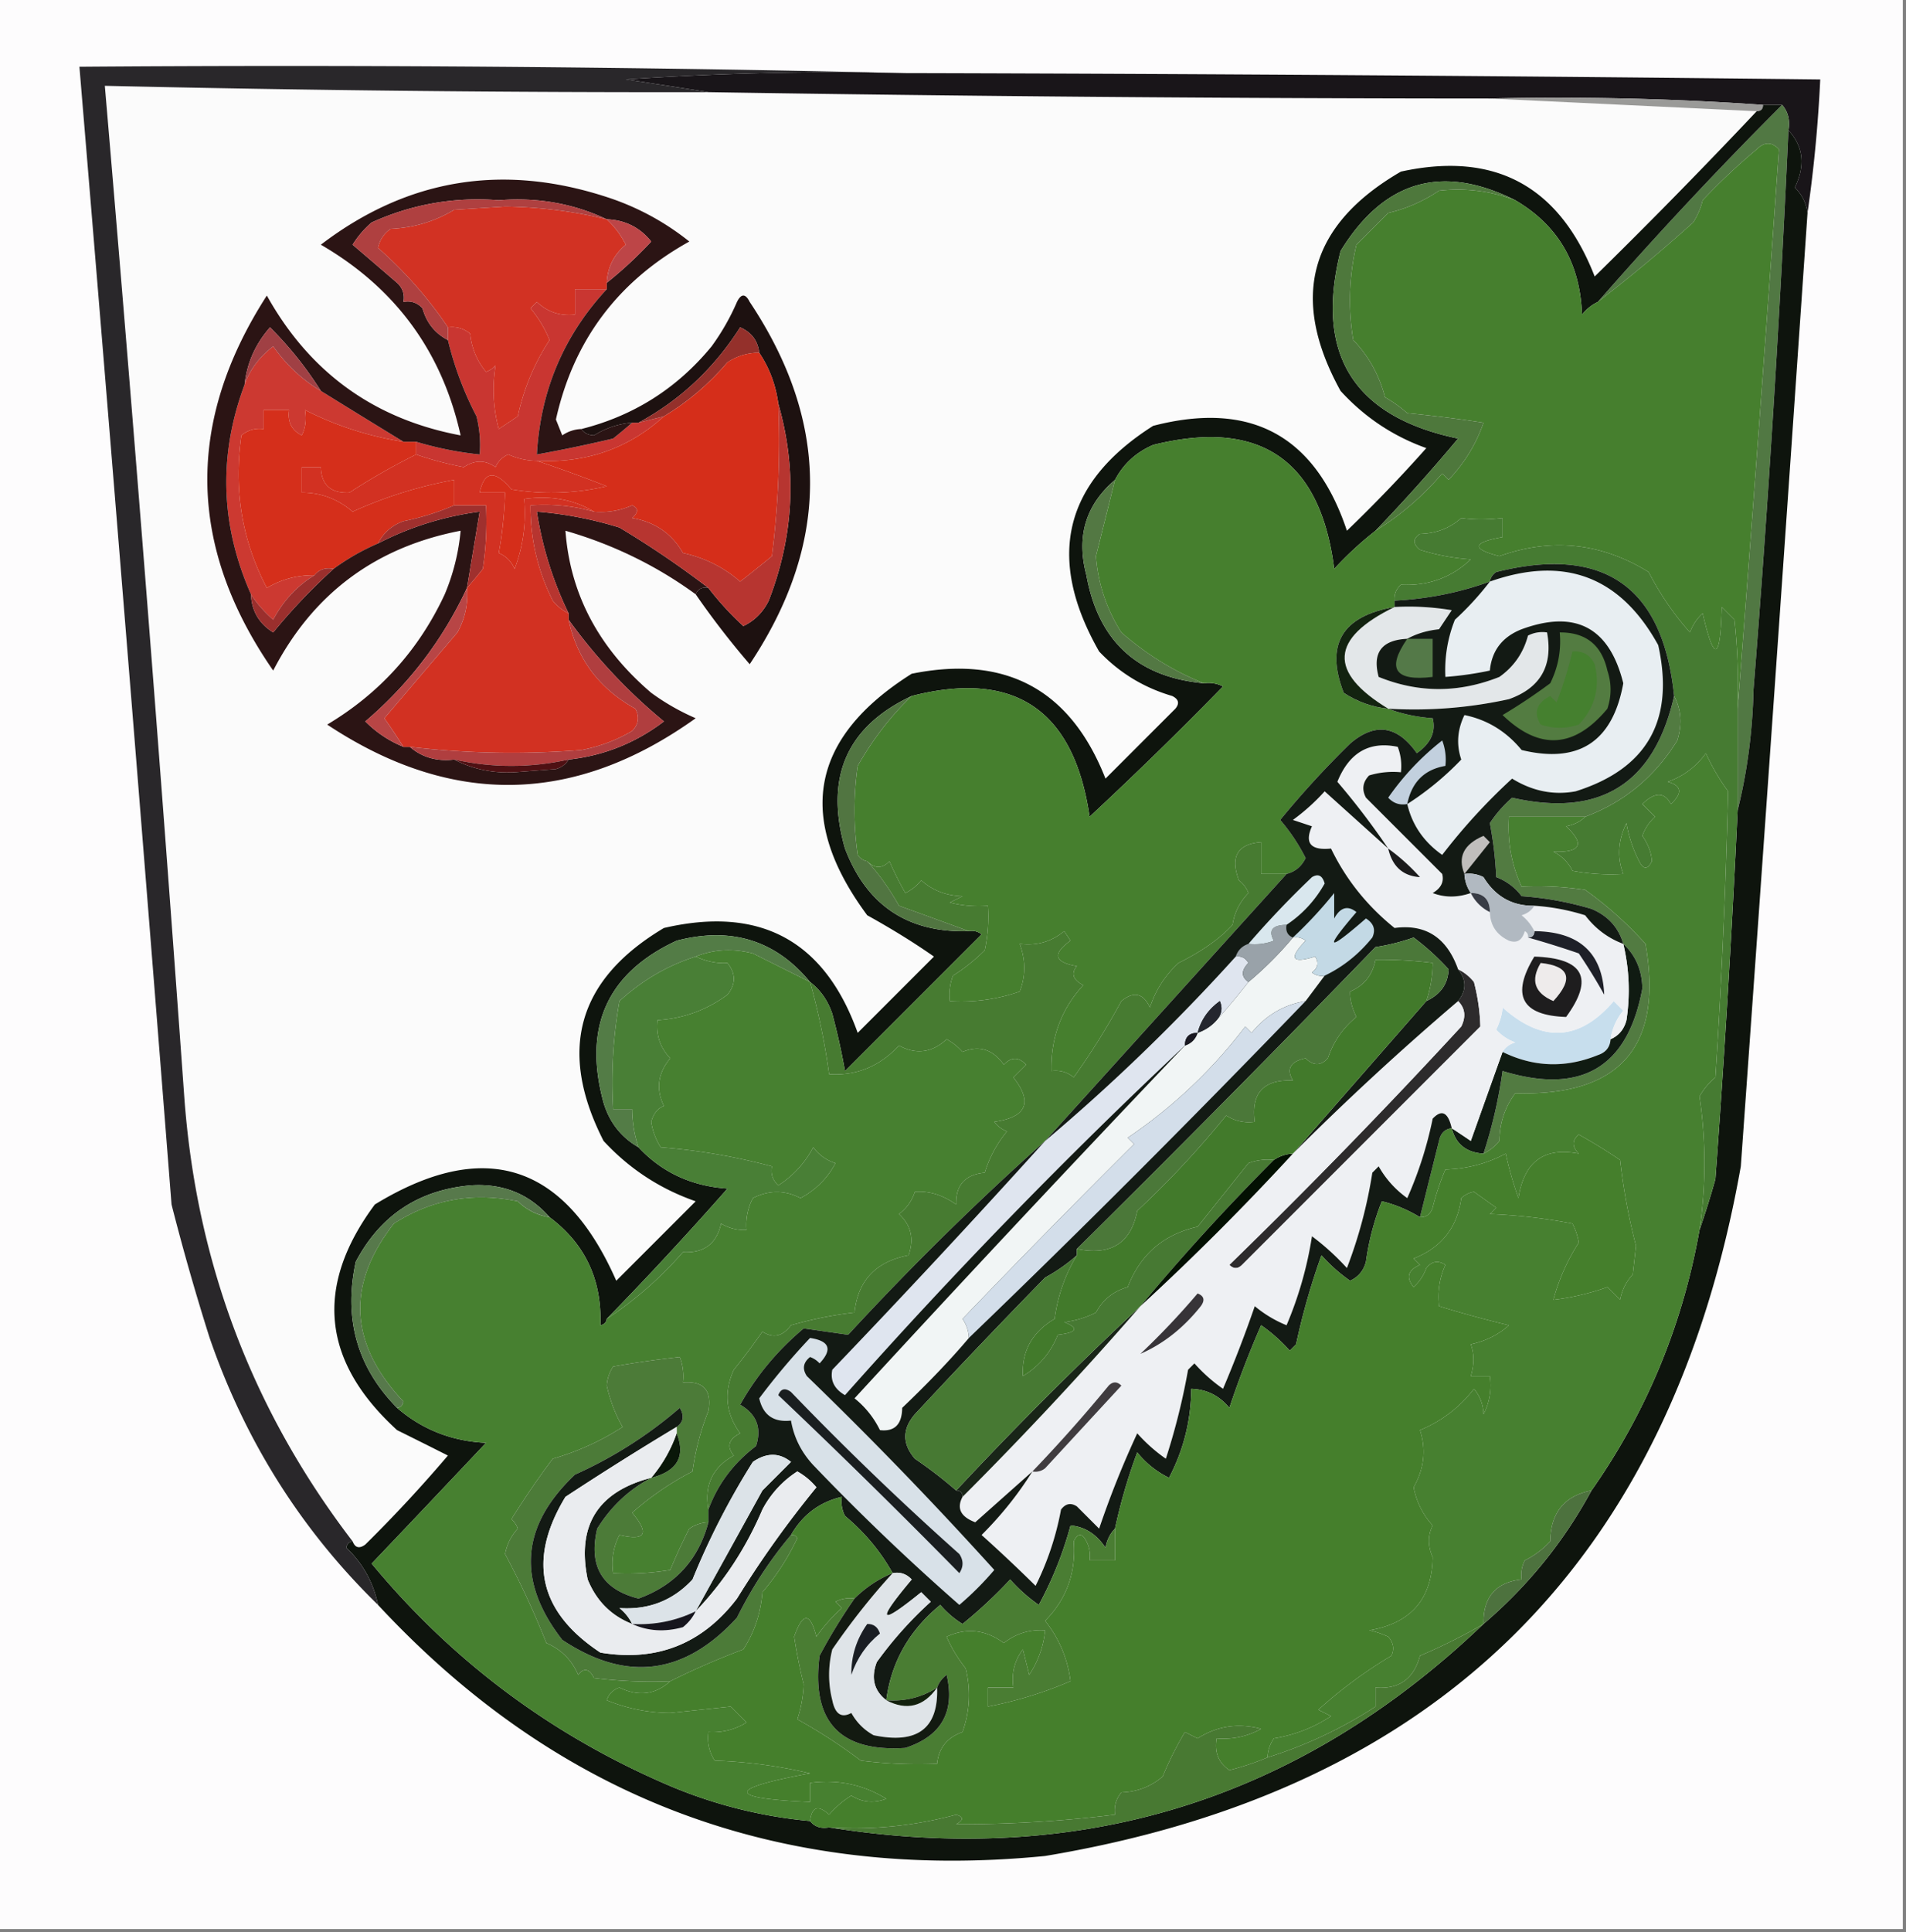 <svg xmlns="http://www.w3.org/2000/svg" width="300" height="304" style="shape-rendering:geometricPrecision;text-rendering:geometricPrecision;image-rendering:optimizeQuality;fill-rule:evenodd;clip-rule:evenodd"><rect width="100%" height="100%" fill="#808080" stroke="none"/><path style="opacity:1" fill="#fdfcfd" d="M-.5-.5h300v304H-.5V-.5z"/><path style="opacity:1" fill="#fbfbfb" d="M111.5 14.5c40.997.654 81.997.988 123 1l42 2a935.125 935.125 0 0 1-25.5 26c-5.546-14.241-15.713-19.741-30.5-16.5-14.42 8.354-17.587 19.854-9.5 34.5 3.769 4.132 8.269 7.132 13.5 9a229.424 229.424 0 0 1-12.5 13c-4.994-14.984-15.161-20.484-30.5-16.5-14.069 8.93-16.902 20.764-8.5 35.5 3.195 3.358 7.028 5.691 11.5 7 1.021.502 1.188 1.168.5 2l-11 11c-5.493-13.999-15.66-19.499-30.5-16.5-15.981 10.066-18.314 22.732-7 38 3.917 2.172 7.417 4.338 10.5 6.5l-12 12c-5.197-14.518-15.364-20.018-30.5-16.5-13.606 8.093-16.772 19.26-9.5 33.5 4.043 4.377 8.876 7.544 14.5 9.5L97 201.5c-8.141-18.492-20.808-22.492-38-12-9.536 12.842-8.37 24.676 3.5 35.5 2.702 1.34 5.368 2.673 8 4a218.854 218.854 0 0 1-13 14c-.937.692-1.603.525-2-.5-15.785-20.592-24.618-43.925-26.5-70a11389.611 11389.611 0 0 0-12.5-159c31.661.721 63.328 1.055 95 1z"/><path style="opacity:1" fill="#191519" d="M142.5 11.5c48.002.116 96.002.45 144 1a218.388 218.388 0 0 1-2 21c-.203-1.544-.87-2.878-2-4 1.688-3.46 1.354-6.46-1-9 .268-1.599-.066-2.932-1-4h-3a462.834 462.834 0 0 0-43-1 7856.666 7856.666 0 0 1-123-1c-4.184-.666-8.518-1.333-13-2 14.652-1 29.318-1.333 44-1z"/><path style="opacity:1" fill="#9a9a98" d="M234.5 15.5c14.51-.33 28.843.004 43 1 0 .667-.333 1-1 1l-42-2z"/><path style="opacity:1" fill="#517843" d="M280.5 16.5c.934 1.068 1.268 2.401 1 4a2646.591 2646.591 0 0 1-5.5 88c-.151 6.568-.985 12.901-2.5 19v-16a12152.52 12152.52 0 0 0 6.5-88c-1.113-1.211-2.28-1.211-3.5 0a96.87 96.87 0 0 0-8.5 8 11.339 11.339 0 0 1-1.5 3.5 255.635 255.635 0 0 1-15 12.5 634.35 634.35 0 0 1 29-31z"/><path style="opacity:1" fill="#cc3931" d="M50.5 61.5c4.356 2.701 8.69 5.368 13 8a51.482 51.482 0 0 1-15.5-5c.263 1.45.096 2.784-.5 4-1.611-.82-2.278-2.154-2-4h-4v3c-1.322-.17-2.489.163-3.5 1-1.242 8.546.09 16.546 4 24 2.301-1.367 4.801-2.034 7.5-2-2.752 1.692-4.92 4.025-6.5 7-1.405-1.23-2.571-2.564-3.5-4-4.816-10.89-5.15-21.89-1-33 .837-2.359 2.337-4.359 4.5-6 2.09 2.928 4.59 5.26 7.5 7z"/><path style="opacity:1" fill="#c93631" d="M95.5 45.5c-6.77 7.297-10.436 15.964-11 26a227.513 227.513 0 0 0 12-2.5 81.718 81.718 0 0 0 3-2.5h1l4-1c-5.565 5.06-12.232 7.394-20 7-1.56-.02-3.06-.352-4.5-1-.945.405-1.612 1.072-2 2-1.604-1.15-3.27-1.15-5 0-2.67-.516-5.17-1.183-7.5-2v-2a53.765 53.765 0 0 0 10 2 18.436 18.436 0 0 0-.5-6 52.31 52.31 0 0 1-4.5-12v-2c1.322-.17 2.489.163 3.5 1 .233 2.28 1.066 4.28 2.5 6a3.646 3.646 0 0 0 1.5-1c-.544 3.342-.377 6.675.5 10l3-2a35.254 35.254 0 0 1 5-12 18.941 18.941 0 0 0-3-5l1-1c1.673 1.586 3.673 2.253 6 2v-4h5z"/><path style="opacity:1" fill="#d52f1b" d="M63.5 69.5h2v2a104.324 104.324 0 0 0-10.5 6c-2.912.142-4.412-1.191-4.5-4h-3v4c3.018.007 5.684 1.007 8 3a68.284 68.284 0 0 1 16-5v4a39.999 39.999 0 0 1-8 2.5c-1.824.66-3.157 1.827-4 3.5a35.67 35.67 0 0 0-7 4c-1.291-.237-2.291.096-3 1-2.699-.034-5.199.633-7.5 2-3.91-7.454-5.242-15.454-4-24 1.011-.837 2.178-1.17 3.5-1v-3h4c-.278 1.846.389 3.18 2 4 .596-1.216.763-2.55.5-4a51.482 51.482 0 0 0 15.5 5z"/><path style="opacity:1" fill="#1d1110" d="M109.5 93.5c.342-.838 1.008-1.172 2-1a46.658 46.658 0 0 0 5.5 6c1.767-.84 3.101-2.173 4-4 3.98-10.289 4.48-20.622 1.5-31-.397-2.946-1.397-5.613-3-8-.212-1.884-1.212-3.217-3-4-4.113 6.451-9.446 11.451-16 15h-1a13.143 13.143 0 0 0-6 2c-.916-.043-1.583-.376-2-1 8.248-2.077 15.081-6.41 20.5-13a36.168 36.168 0 0 0 4-7c.667-1.333 1.333-1.333 2 0 12.667 19 12.667 38 0 57a130.886 130.886 0 0 1-8.5-11z"/><path style="opacity:1" fill="#94302b" d="M119.5 55.5c-1.808-.009-3.475.491-5 1.5-2.912 3.419-6.246 6.252-10 8.5l-4 1c6.554-3.549 11.887-8.549 16-15 1.788.783 2.788 2.116 3 4z"/><path style="opacity:1" fill="#d52e1a" d="M119.5 55.5c1.603 2.387 2.603 5.054 3 8a144.844 144.844 0 0 1-1 24 212.657 212.657 0 0 1-5 4c-2.55-2.237-5.55-3.737-9-4.5-1.76-3.055-4.427-4.888-8-5.5 1.006-.896 1.006-1.562 0-2a11.989 11.989 0 0 1-6 1c-3.184-1.914-6.851-2.58-11-2 .337 3.808-.163 7.474-1.5 11-.5-1.167-1.333-2-2.5-2.5.546-2.874.88-6.04 1-9.5h-4c.735-3.428 2.402-3.594 5-.5a38.06 38.06 0 0 0 15-.5 226.84 226.84 0 0 0-11-4c7.768.394 14.435-1.94 20-7 3.754-2.248 7.088-5.081 10-8.5 1.525-1.009 3.192-1.509 5-1.5z"/><path style="opacity:1" fill="#2b1414" d="M91.5 67.5c.417.624 1.084.957 2 1a13.143 13.143 0 0 1 6-2c-.93.815-1.93 1.648-3 2.5a227.513 227.513 0 0 1-12 2.5c.564-10.036 4.23-18.703 11-26v-1a64.283 64.283 0 0 0 7-6.5c-1.78-2.223-4.114-3.39-7-3.5-5.246-2.485-10.913-3.485-17-3-6.976-.548-13.643.619-20 3.5a14.974 14.974 0 0 0-3 3.5c2.368 2.018 4.702 4.018 7 6 .886.825 1.219 1.825 1 3 1.175-.219 2.175.114 3 1 .633 2.285 1.966 3.952 4 5a52.31 52.31 0 0 0 4.5 12c.496 1.973.662 3.973.5 6a53.765 53.765 0 0 1-10-2h-2c-4.31-2.632-8.644-5.299-13-8a56.707 56.707 0 0 0-8-10c-2.303 2.616-3.636 5.616-4 9-4.15 11.11-3.816 22.11 1 33 .099 2.604 1.265 4.604 3.5 6a92.483 92.483 0 0 1 9.5-10 35.67 35.67 0 0 1 7-4c5.012-2.588 10.345-4.255 16-5l-2 12c-3.777 8.12-9.11 15.12-16 21a17.9 17.9 0 0 0 6 4h1c1.939 1.663 4.272 2.329 7 2 2.856 1.506 6.023 2.172 9.5 2l6.5-.5c.916-.278 1.582-.778 2-1.5 5.56-.614 10.56-2.614 15-6a85.023 85.023 0 0 1-15-16v-1a55.945 55.945 0 0 1-5-16 60.14 60.14 0 0 1 13 2.5 149.237 149.237 0 0 1 14 9.5c-.992-.172-1.658.162-2 1-6.166-4.499-13-7.832-20.5-10 .735 9.952 5.235 18.452 13.5 25.5a36.16 36.16 0 0 0 7 4c-19.078 13.647-38.411 13.981-58 1 8.272-4.939 14.439-11.772 18.5-20.5a33.547 33.547 0 0 0 2.5-10c-13.41 2.58-23.243 9.914-29.5 22-13.481-19.442-13.814-39.109-1-59 6.758 12.123 16.924 19.456 30.5 22-2.934-13.193-10.268-23.193-22-30 13.574-10.358 28.574-12.858 45-7.5a40.871 40.871 0 0 1 13 7c-11.228 6.22-18.228 15.553-21 28l1 2.5a5.576 5.576 0 0 1 3-1z"/><path style="opacity:1" fill="#a04044" d="M50.5 61.5c-2.91-1.74-5.41-4.072-7.5-7-2.163 1.641-3.663 3.641-4.5 6 .364-3.384 1.697-6.384 4-9a56.707 56.707 0 0 1 8 10z"/><path style="opacity:1" fill="#d23223" d="M95.5 34.5a14.185 14.185 0 0 1 3 4c-1.876 1.548-2.876 3.548-3 6v1h-5v4c-2.327.253-4.327-.414-6-2l-1 1a18.941 18.941 0 0 1 3 5 35.254 35.254 0 0 0-5 12l-3 2c-.877-3.325-1.044-6.658-.5-10-.414.457-.914.79-1.5 1-1.434-1.72-2.267-3.72-2.5-6-1.011-.837-2.178-1.17-3.5-1-3.08-4.587-6.747-8.753-11-12.5.26-1.261.926-2.261 2-3 3.598-.154 6.931-1.154 10-3l8-.5a72.04 72.04 0 0 1 16 2z"/><path style="opacity:1" fill="#bd4547" d="M95.5 34.5c2.886.11 5.22 1.277 7 3.5a64.283 64.283 0 0 1-7 6.5c.124-2.452 1.124-4.452 3-6a14.185 14.185 0 0 0-3-4z"/><path style="opacity:1" fill="#af4040" d="M95.5 34.5a72.04 72.04 0 0 0-16-2l-8 .5c-3.069 1.846-6.402 2.846-10 3-1.074.739-1.74 1.739-2 3 4.253 3.747 7.92 7.913 11 12.5v2c-2.034-1.048-3.367-2.715-4-5-.825-.886-1.825-1.219-3-1 .219-1.175-.114-2.175-1-3a1532.929 1532.929 0 0 0-7-6 14.974 14.974 0 0 1 3-3.5c6.357-2.881 13.024-4.048 20-3.5 6.087-.485 11.754.515 17 3z"/><path style="opacity:1" fill="#9f302e" d="M71.5 79.5h5a50.441 50.441 0 0 1-.5 10 81.718 81.718 0 0 1-2.5 3l2-12c-5.655.745-10.988 2.412-16 5 .843-1.673 2.176-2.84 4-3.5a39.999 39.999 0 0 0 8-2.5z"/><path style="opacity:1" fill="#b73530" d="M122.5 63.5c2.98 10.378 2.48 20.711-1.5 31-.899 1.827-2.233 3.16-4 4a46.658 46.658 0 0 1-5.5-6 149.237 149.237 0 0 0-14-9.5 60.14 60.14 0 0 0-13-2.5 55.945 55.945 0 0 0 5 16c-.958-.453-1.792-1.12-2.5-2-2.374-4.739-3.54-9.739-3.5-15 3.439-.247 6.772.086 10 1a11.989 11.989 0 0 0 6-1c1.006.438 1.006 1.104 0 2 3.573.612 6.24 2.445 8 5.5 3.45.763 6.45 2.263 9 4.5 1.66-1.287 3.326-2.62 5-4a144.844 144.844 0 0 0 1-24z"/><path style="opacity:1" fill="#9b2f2d" d="M52.5 89.5a92.483 92.483 0 0 0-9.5 10c-2.235-1.396-3.401-3.396-3.5-6 .929 1.436 2.095 2.77 3.5 4 1.58-2.975 3.748-5.308 6.5-7 .709-.904 1.709-1.237 3-1z"/><path style="opacity:1" fill="#d23122" d="M65.5 71.5c2.33.817 4.83 1.484 7.5 2 1.73-1.15 3.396-1.15 5 0 .388-.928 1.055-1.595 2-2 1.44.648 2.94.98 4.5 1a226.84 226.84 0 0 1 11 4 38.06 38.06 0 0 1-15 .5c-2.598-3.094-4.265-2.928-5 .5h4c-.12 3.46-.454 6.626-1 9.5 1.167.5 2 1.333 2.5 2.5 1.337-3.526 1.837-7.192 1.5-11 4.149-.58 7.816.086 11 2-3.228-.914-6.561-1.247-10-1-.04 5.261 1.126 10.261 3.5 15 .708.88 1.542 1.547 2.5 2v1c1.313 6.167 4.813 10.833 10.5 14 .684 1.284.517 2.451-.5 3.5a24.566 24.566 0 0 1-8 3 138 138 0 0 1-27-.5h-1a116.64 116.64 0 0 0-3-4.5c3.81-4.48 7.643-8.98 11.5-13.5 1.202-2.177 1.702-4.51 1.5-7 .815-.93 1.648-1.93 2.5-3 .498-3.317.665-6.65.5-10h-5v-4a68.284 68.284 0 0 0-16 5c-2.316-1.993-4.982-2.993-8-3v-4h3c.088 2.809 1.588 4.142 4.5 4a104.324 104.324 0 0 1 10.5-6z"/><path style="opacity:1" fill="#b84545" d="M73.5 92.5c.202 2.49-.298 4.823-1.5 7-3.857 4.52-7.69 9.02-11.5 13.5a116.64 116.64 0 0 1 3 4.5 17.9 17.9 0 0 1-6-4c6.89-5.88 12.223-12.88 16-21z"/><path style="opacity:1" fill="#b03e3f" d="M89.5 97.5a85.023 85.023 0 0 0 15 16c-4.44 3.386-9.44 5.386-15 6-6 1.333-12 1.333-18 0-2.728.329-5.061-.337-7-2a138 138 0 0 0 27 .5 24.566 24.566 0 0 0 8-3c1.017-1.049 1.184-2.216.5-3.5-5.687-3.167-9.187-7.833-10.5-14z"/><path style="opacity:1" fill="#0e140d" d="M277.5 16.5h3a634.35 634.35 0 0 0-29 31c-.958.453-1.792 1.12-2.5 2-.268-8.055-3.768-14.055-10.5-18-11.525-5.772-20.691-3.106-27.5 8-4.097 16.241 2.069 26.074 18.5 29.5a278.541 278.541 0 0 1-13 14.5 54.547 54.547 0 0 0-6.5 6c-2.175-17.172-11.675-23.672-28.5-19.5-2.685 1.161-4.685 2.994-6 5.5-4.623 3.932-6.123 8.932-4.5 15 1.874 10.375 8.04 16.041 18.5 17a4.934 4.934 0 0 1 3 .5 608.175 608.175 0 0 1-21 20.5c-2.445-16.809-11.779-23.142-28-19-10.225 4.802-13.725 12.802-10.5 24 3.413 8.957 9.913 13.29 19.5 13a2.428 2.428 0 0 1 2 .5L133 168.5a108.394 108.394 0 0 0-2-9c-.697-2.084-1.864-3.751-3.5-5-5.42-6.573-12.42-8.739-21-6.5-10.928 5.066-14.762 13.566-11.5 25.5.935 3.095 2.769 5.429 5.5 7 3.678 3.946 8.345 6.113 14 6.5a554.837 554.837 0 0 1-19 20.5c-.06.543-.393.876-1 1 .258-7.147-2.41-12.814-8-17-3.234-3.695-7.4-5.362-12.5-5-8.156.746-14.156 4.746-18 12-1.953 8.961.214 16.627 6.5 23 3.958 3.414 8.624 5.248 14 5.5a5107.725 5107.725 0 0 1-18 19c12.772 15.424 28.439 27.09 47 35a74.043 74.043 0 0 0 22 5.5c.709.904 1.709 1.237 3 1 39.678 6.339 74.011-4.328 103-32 6.99-5.978 12.657-12.978 17-21 8.658-12.33 14.325-25.996 17-41a127.96 127.96 0 0 0 2.5-8 2211.743 2211.743 0 0 0 3.5-58c1.515-6.099 2.349-12.432 2.5-19 2.322-29.3 4.155-58.634 5.5-88 2.354 2.54 2.688 5.54 1 9 1.13 1.122 1.797 2.456 2 4a49250.004 49250.004 0 0 1-10.5 150c-10.99 61.991-47.49 98.157-109.5 108.5-41.701 4.131-76.701-9.036-105-39.5-.734-3.555-2.401-6.555-5-9 .124-.607.457-.94 1-1 .397 1.025 1.063 1.192 2 .5a218.854 218.854 0 0 0 13-14c-2.632-1.327-5.298-2.66-8-4-11.87-10.824-13.036-22.658-3.5-35.5 17.192-10.492 29.859-6.492 38 12l12.5-12.5c-5.624-1.956-10.457-5.123-14.5-9.5-7.272-14.24-4.106-25.407 9.5-33.5 15.136-3.518 25.303 1.982 30.5 16.5l12-12c-3.083-2.162-6.583-4.328-10.5-6.5-11.314-15.268-8.981-27.934 7-38 14.84-2.999 25.007 2.501 30.5 16.5l11-11c.688-.832.521-1.498-.5-2-4.472-1.309-8.305-3.642-11.5-7-8.402-14.736-5.569-26.57 8.5-35.5 15.339-3.984 25.506 1.516 30.5 16.5a229.424 229.424 0 0 0 12.5-13c-5.231-1.868-9.731-4.868-13.5-9-8.087-14.646-4.92-26.146 9.5-34.5 14.787-3.241 24.954 2.259 30.5 16.5a935.125 935.125 0 0 0 25.5-26c.667 0 1-.333 1-1z"/><path style="opacity:1" fill="#467b32" d="M273.5 111.5v16a2211.743 2211.743 0 0 1-3.5 58 127.96 127.96 0 0 1-2.5 8 71.676 71.676 0 0 0 0-21 10.756 10.756 0 0 1 2.5-3 1098.31 1098.31 0 0 0 2-45 33.242 33.242 0 0 1-3.5-6c-1.521 2.121-3.521 3.621-6 4.5 2.186.604 2.352 1.77.5 3.5-1.031-1.921-2.531-1.921-4.5 0l2 2a7.293 7.293 0 0 0-2 3c.923 1.336 1.423 2.67 1.5 4-.667 1.333-1.333 1.333-2 0a20.64 20.64 0 0 1-2-6c-1.335 2.724-1.502 5.39-.5 8a32.462 32.462 0 0 1-8-.5 6.547 6.547 0 0 0-3-3c4.331.141 4.998-1.192 2-4 1.237-.232 2.237-.732 3-1.5 6.126-2.28 10.959-6.28 14.5-12 .796-2.539.629-4.872-.5-7-1.745-17.23-11.078-23.73-28-19.5-.556.383-.889.883-1 1.5-4.767 1.727-9.767 2.727-15 3-.086-.996.248-1.83 1-2.5 4.291.208 7.958-1.125 11-4a34.21 34.21 0 0 1-8-1.5c-1.141-.925-1.141-1.759 0-2.5 2.547-.067 4.714-.9 6.5-2.5 1.956.284 4.123.284 6.5 0v3c-4.784.858-4.95 1.858-.5 3 8.219-2.936 16.053-2.103 23.5 2.5a45.242 45.242 0 0 0 6.5 9.5 7.292 7.292 0 0 1 2-3c1.793 7.828 2.793 7.495 3-1l2 2c.499 4.655.666 9.321.5 14z"/><path style="opacity:1" fill="#537843" d="M175.5 75.5c-.993 3.992-1.993 7.992-3 12 .331 4.326 1.664 8.326 4 12 3.981 3.479 8.314 6.145 13 8-10.46-.959-16.626-6.625-18.5-17-1.623-6.068-.123-11.068 4.5-15z"/><path style="opacity:1" fill="#467f2e" d="M273.5 111.5a98.432 98.432 0 0 0-.5-14l-2-2c-.207 8.495-1.207 8.828-3 1a7.292 7.292 0 0 0-2 3 45.242 45.242 0 0 1-6.5-9.5c-7.447-4.603-15.281-5.436-23.5-2.5-4.45-1.142-4.284-2.142.5-3v-3c-2.377.284-4.544.284-6.5 0-1.786 1.6-3.953 2.433-6.5 2.5-1.141.741-1.141 1.575 0 2.5a34.21 34.21 0 0 0 8 1.5c-3.042 2.875-6.709 4.208-11 4-.752.67-1.086 1.504-1 2.5v1c-8.282 1.414-10.949 5.914-8 13.5 2.15 1.411 4.484 2.245 7 2.5 2.131.814 4.464 1.314 7 1.5.53 2.136-.303 3.97-2.5 5.5-3.078-4.375-6.578-4.875-10.5-1.5-3.9 3.81-7.566 7.81-11 12a29.26 29.26 0 0 1 4 6c-.63 1.31-1.63 2.144-3 2.5h-4v-5c-3.725.28-4.892 2.28-3.5 6a4.457 4.457 0 0 1 1.5 2c-1.363 1.393-2.196 3.059-2.5 5-1.992 2.181-4.825 4.181-8.5 6-2.122 1.951-3.622 4.285-4.5 7-1.054-2.254-2.554-2.587-4.5-1a113.41 113.41 0 0 1-7.5 12c-1.011-.837-2.178-1.17-3.5-1-.122-5.24 1.545-9.74 5-13.5-1.625-.853-1.958-1.853-1-3-3.57-.589-3.904-1.923-1-4l-1-1.5c-2.01 1.671-4.343 2.338-7 2 .95 2.568.95 5.068 0 7.5a27.866 27.866 0 0 1-11 1.5 8.43 8.43 0 0 1 .5-4 29.017 29.017 0 0 0 5-4c.497-2.31.663-4.643.5-7a18.453 18.453 0 0 1-6-.5l2-1c-2.547-.067-4.714-.901-6.5-2.5a7.248 7.248 0 0 1-2.5 2 48.165 48.165 0 0 1-2.5-5c-1.145 1.184-2.312 1.184-3.5 0-.617-.111-1.117-.444-1.5-1a49.226 49.226 0 0 1 0-14c2.37-4.181 5.203-7.848 8.5-11 16.221-4.142 25.555 2.191 28 19a608.175 608.175 0 0 0 21-20.5 4.934 4.934 0 0 0-3-.5c-4.686-1.855-9.019-4.521-13-8-2.336-3.674-3.669-7.674-4-12 1.007-4.008 2.007-8.008 3-12 1.315-2.506 3.315-4.339 6-5.5 16.825-4.172 26.325 2.328 28.5 19.5a54.547 54.547 0 0 1 6.5-6c3.902-2.393 7.402-5.393 10.5-9l1 1c2.526-2.667 4.359-5.667 5.5-9a219.958 219.958 0 0 0-12-1.5 20.477 20.477 0 0 0-3.5-2.5c-.912-3.497-2.578-6.497-5-9a38.064 38.064 0 0 1 .5-15l5-5a23.972 23.972 0 0 0 8-3.5c4.111-.465 8.111.035 12 1.5 6.732 3.945 10.232 9.945 10.5 18 .708-.88 1.542-1.547 2.5-2a255.635 255.635 0 0 0 15-12.5 11.339 11.339 0 0 0 1.5-3.5 96.87 96.87 0 0 1 8.5-8c1.22-1.211 2.387-1.211 3.5 0a12152.52 12152.52 0 0 1-6.5 88z"/><path style="opacity:1" fill="#e3e7e9" d="M219.5 95.5a40.939 40.939 0 0 1 9 .5l-2 3c-1.882.198-3.548.698-5 1.5-4.033.191-5.533 2.191-4.5 6 6.273 2.545 12.606 2.545 19 0 2.283-1.618 3.783-3.785 4.5-6.5a4.932 4.932 0 0 1 3-.5c.969 5.232-1.031 8.732-6 10.5a69.558 69.558 0 0 1-19 1.5c-9.463-5.742-9.129-11.075 1-16z"/><path style="opacity:1" fill="#132310" d="M219.5 95.5c-10.129 4.925-10.463 10.258-1 16-2.516-.255-4.85-1.089-7-2.5-2.949-7.586-.282-12.086 8-13.5z"/><path style="opacity:1" fill="#4e783c" d="M238.5 31.5c-3.889-1.465-7.889-1.965-12-1.5a23.972 23.972 0 0 1-8 3.5l-5 5a38.064 38.064 0 0 0-.5 15c2.422 2.503 4.088 5.503 5 9a20.477 20.477 0 0 1 3.5 2.5c4.028.392 8.028.892 12 1.5-1.141 3.333-2.974 6.333-5.5 9l-1-1c-3.098 3.607-6.598 6.607-10.5 9a278.541 278.541 0 0 0 13-14.5c-16.431-3.426-22.597-13.259-18.5-29.5 6.809-11.106 15.975-13.772 27.5-8z"/><path style="opacity:1" fill="#4e1013" d="M71.5 119.5c6 1.333 12 1.333 18 0-.418.722-1.084 1.222-2 1.5l-6.5.5c-3.477.172-6.644-.494-9.5-2z"/><path style="opacity:1" fill="#527b41" d="M263.5 109.5c1.129 2.128 1.296 4.461.5 7-3.541 5.72-8.374 9.72-14.5 12h-12c-.253 3.915.413 7.581 2 11 3.35-.165 6.683.002 10 .5a57.73 57.73 0 0 1 9.5 8.5c2.822 16.169-4.012 24.002-20.5 23.5-1.621 2.166-2.455 4.666-2.5 7.5-.708.881-1.542 1.547-2.5 2a75.646 75.646 0 0 0 3-13c12.385 3.791 19.718-.543 22-13-.055-2.86-1.055-5.193-3-7-.754-2.591-2.421-4.424-5-5.5a50.382 50.382 0 0 0-11-2 8.905 8.905 0 0 0-4-3 59.093 59.093 0 0 0-1-8.5 19.887 19.887 0 0 1 3.5-4c13.86 3.155 22.36-2.178 25.5-16z"/><path style="opacity:1" fill="#517541" d="M143.5 109.5c-3.297 3.152-6.13 6.819-8.5 11a49.226 49.226 0 0 0 0 14c.383.556.883.889 1.5 1 1.881 2.061 3.547 4.394 5 7 3.776 1.367 7.443 2.7 11 4-9.587.29-16.087-4.043-19.5-13-3.225-11.198.275-19.198 10.5-24z"/><path style="opacity:1" fill="#477b31" d="m202.5 137.5-38 42a446.178 446.178 0 0 0-31 30.5l-7-1c-4.101 3.427-7.434 7.427-10 12 2.581 1.49 3.415 3.657 2.5 6.5-3.548 2.692-6.048 6.025-7.5 10-.674-3.817.659-6.65 4-8.5-1.168-1.406-.835-2.572 1-3.5-2.273-3.108-2.607-6.442-1-10a101.716 101.716 0 0 0 4.5-6c1.68 1.103 3.18.77 4.5-1a61.568 61.568 0 0 1 10-2c.523-5.027 3.357-8.027 8.5-9 .918-2.563.418-4.73-1.5-6.5a6.978 6.978 0 0 0 2.5-3.5c2.228-.158 4.395.509 6.5 2-.094-3.041 1.406-4.707 4.5-5a18.593 18.593 0 0 1 3.5-6.5 4.457 4.457 0 0 1-2-1.5c5.092-.737 6.092-3.07 3-7l2-2c-1.151-1.231-2.317-1.231-3.5 0-1.767-2.437-3.933-3.104-6.5-2a9.258 9.258 0 0 0-2.5-2c-2.295 2.125-4.795 2.458-7.5 1-3.061 3.284-6.727 4.784-11 4.5a107.142 107.142 0 0 0-3-14.5c1.636 1.249 2.803 2.916 3.5 5a108.394 108.394 0 0 1 2 9l21.5-21.5a2.428 2.428 0 0 0-2-.5c-3.557-1.3-7.224-2.633-11-4-1.453-2.606-3.119-4.939-5-7 1.188 1.184 2.355 1.184 3.5 0a48.165 48.165 0 0 0 2.5 5 7.248 7.248 0 0 0 2.5-2c1.786 1.599 3.953 2.433 6.5 2.5l-2 1c1.973.495 3.973.662 6 .5a24.935 24.935 0 0 1-.5 7 29.017 29.017 0 0 1-5 4 8.43 8.43 0 0 0-.5 4c3.773.237 7.44-.263 11-1.5.95-2.432.95-4.932 0-7.5 2.657.338 4.99-.329 7-2l1 1.5c-2.904 2.077-2.57 3.411 1 4-.958 1.147-.625 2.147 1 3-3.455 3.76-5.122 8.26-5 13.5 1.322-.17 2.489.163 3.5 1a113.41 113.41 0 0 0 7.5-12c1.946-1.587 3.446-1.254 4.5 1 .878-2.715 2.378-5.049 4.5-7 3.675-1.819 6.508-3.819 8.5-6 .304-1.941 1.137-3.607 2.5-5a4.457 4.457 0 0 0-1.5-2c-1.392-3.72-.225-5.72 3.5-6v5h4z"/><path style="opacity:1" fill="#c7deed" d="M253.5 163.5c-.077 1.25-.744 2.083-2 2.5-5.099 2.069-10.099 1.902-15-.5.418-.722 1.084-1.222 2-1.5a7.293 7.293 0 0 1-3-2c.612-1.303.946-2.47 1-3.5 6.285 5.623 12.119 5.29 17.5-1l1.5 1.5a9.175 9.175 0 0 0-2 4.5z"/><path style="opacity:1" fill="#537c46" d="m127.5 154.5-9-4.5c-3.196-.805-6.196-.638-9 .5-4.438 1.407-8.438 3.741-12 7a73.122 73.122 0 0 0-1 17h3a19.24 19.24 0 0 0 1 6c-2.731-1.571-4.565-3.905-5.5-7-3.262-11.934.572-20.434 11.5-25.5 8.58-2.239 15.58-.073 21 6.5z"/><path style="opacity:1" fill="#101b12" d="M255.5 148.5c1.945 1.807 2.945 4.14 3 7-2.282 12.457-9.615 16.791-22 13a75.646 75.646 0 0 1-3 13c-2.704-.17-4.371-1.503-5-4 .982.641 1.982 1.307 3 2 1.694-4.755 3.361-9.422 5-14 4.901 2.402 9.901 2.569 15 .5 1.256-.417 1.923-1.25 2-2.5 1.29-.558 2.123-1.558 2.5-3 .607-4.037.44-8.037-.5-12z"/><path style="opacity:1" fill="#497f36" d="M109.5 150.5c1.725.778 3.391 1.111 5 1 1.333 1.667 1.333 3.333 0 5-3.295 2.425-6.961 3.758-11 4-.271 2.321.396 4.321 2 6-1.954 2.336-2.287 4.836-1 7.5-.982.381-1.648 1.214-2 2.5a10.258 10.258 0 0 0 1.5 4 96.725 96.725 0 0 1 17.5 3c-.219 1.175.114 2.175 1 3a15.855 15.855 0 0 0 5.5-6 6.978 6.978 0 0 0 3.5 2.5c-1.263 2.386-3.097 4.219-5.5 5.5-2.466-1.277-4.966-1.277-7.5 0a9.108 9.108 0 0 0-1 5 6.846 6.846 0 0 1-4-1c-.703 3.184-2.703 4.684-6 4.5-3.595 4.104-7.595 7.604-12 10.5a554.837 554.837 0 0 0 19-20.5c-5.655-.387-10.322-2.554-14-6.5a19.24 19.24 0 0 1-1-6h-3a73.122 73.122 0 0 1 1-17c3.562-3.259 7.562-5.593 12-7z"/><path style="opacity:1" fill="#2d2b2c" d="M229.5 152.5c.958.453 1.792 1.119 2.5 2 .614 2.379.947 4.712 1 7L195.5 199c-.667.667-1.333.667-2 0a966.831 966.831 0 0 0 36.5-37.5c.765-1.566.598-2.899-.5-4 1.333-1.667 1.333-3.333 0-5z"/><path style="opacity:1" fill="#478030" d="M109.5 150.5c2.804-1.138 5.804-1.305 9-.5l9 4.5a107.142 107.142 0 0 1 3 14.5c4.273.284 7.939-1.216 11-4.5 2.705 1.458 5.205 1.125 7.5-1a9.258 9.258 0 0 1 2.5 2c2.567-1.104 4.733-.437 6.5 2 1.183-1.231 2.349-1.231 3.5 0l-2 2c3.092 3.93 2.092 6.263-3 7a4.457 4.457 0 0 0 2 1.5 18.593 18.593 0 0 0-3.5 6.5c-3.094.293-4.594 1.959-4.5 5-2.105-1.491-4.272-2.158-6.5-2a6.978 6.978 0 0 1-2.5 3.5c1.918 1.77 2.418 3.937 1.5 6.5-5.143.973-7.977 3.973-8.5 9a61.568 61.568 0 0 0-10 2c-1.32 1.77-2.82 2.103-4.5 1a101.716 101.716 0 0 1-4.5 6c-1.607 3.558-1.273 6.892 1 10-1.835.928-2.168 2.094-1 3.5-3.341 1.85-4.674 4.683-4 8.5v2a5.576 5.576 0 0 0-3 1 82.45 82.45 0 0 0-3 6.5 40.913 40.913 0 0 1-9 .5 9.864 9.864 0 0 1 1-6c4.102.967 4.769-.2 2-3.5a46.578 46.578 0 0 1 9.5-6.5c.463-3.336 1.296-6.503 2.5-9.5.568-3.263-.766-4.763-4-4.5a8.43 8.43 0 0 0-.5-4c-3.614.395-7.114.895-10.5 1.5a6.291 6.291 0 0 0-1 3c.567 2.464 1.4 4.631 2.5 6.5a41.062 41.062 0 0 1-11 5c-2.274 3.033-4.44 6.2-6.5 9.5.457.414.79.914 1 1.5-1.044 1.123-1.71 2.456-2 4a134.023 134.023 0 0 1 6.5 14c2.333 1 4 2.667 5 5 .914-1.154 1.747-.987 2.5.5 3.986.499 7.986.666 12 .5-2.349 2.131-5.016 2.465-8 1-1 .333-1.667 1-2 2a26.767 26.767 0 0 0 10 2c3.415-.362 6.582-.695 9.5-1l2.5 2.5a10.098 10.098 0 0 1-6 1.5c-.214 1.644.12 3.144 1 4.5a76.404 76.404 0 0 1 15 2c-13.189 2.428-13.189 3.928 0 4.5v-3c4.369-.577 8.369.257 12 2.5-1.941.743-3.774.576-5.5-.5a14.972 14.972 0 0 0-3.5 3c-1.725-1.592-2.725-1.258-3 1a74.043 74.043 0 0 1-22-5.5c-18.561-7.91-34.228-19.576-47-35a5107.725 5107.725 0 0 0 18-19c-5.376-.252-10.042-2.086-14-5.5.543-.06.876-.393 1-1-8.544-9.052-9.044-18.385-1.5-28 5.926-3.799 12.426-4.965 19.5-3.5 1.41 1.372 3.077 2.205 5 2.5 5.59 4.186 8.258 9.853 8 17 .607-.124.94-.457 1-1 4.405-2.896 8.405-6.396 12-10.5 3.297.184 5.297-1.316 6-4.5a6.846 6.846 0 0 0 4 1 9.108 9.108 0 0 1 1-5c2.534-1.277 5.034-1.277 7.5 0 2.403-1.281 4.237-3.114 5.5-5.5a6.978 6.978 0 0 1-3.5-2.5 15.855 15.855 0 0 1-5.5 6c-.886-.825-1.219-1.825-1-3a96.725 96.725 0 0 0-17.5-3 10.258 10.258 0 0 1-1.5-4c.352-1.286 1.018-2.119 2-2.5-1.287-2.664-.954-5.164 1-7.5-1.604-1.679-2.271-3.679-2-6 4.039-.242 7.705-1.575 11-4 1.333-1.667 1.333-3.333 0-5-1.609.111-3.275-.222-5-1z"/><path style="opacity:1" fill="#29272a" d="M142.5 11.5c-14.682-.333-29.348 0-44 1 4.482.667 8.816 1.334 13 2-31.672.055-63.339-.279-95-1a11389.611 11389.611 0 0 1 12.5 159c1.882 26.075 10.715 49.408 26.5 70-.543.06-.876.393-1 1 2.599 2.445 4.266 5.445 5 9-12.07-11.773-20.904-25.773-26.5-42a378.804 378.804 0 0 1-6-21 35613.204 35613.204 0 0 0-14.5-179c43.503-.332 86.837.001 130 1z"/><path style="opacity:1" fill="#57794b" d="M86.5 191.5c-1.923-.295-3.59-1.128-5-2.5-7.074-1.465-13.574-.299-19.5 3.5-7.544 9.615-7.044 18.948 1.5 28-.124.607-.457.94-1 1-6.286-6.373-8.453-14.039-6.5-23 3.844-7.254 9.844-11.254 18-12 5.1-.362 9.266 1.305 12.5 5z"/><path style="opacity:1" fill="#478030" d="M267.5 193.5c-2.675 15.004-8.342 28.67-17 41-4.268.832-6.434 3.498-6.5 8a13.92 13.92 0 0 1-4 3 4.934 4.934 0 0 0-.5 3c-4.073.446-6.073 2.78-6 7a88.892 88.892 0 0 1-10 5c-.966 3.638-3.299 5.305-7 5v3a68.764 68.764 0 0 1-17 8 5.576 5.576 0 0 1 1-3c3.286-.54 6.286-1.706 9-3.5l-2-1a71.583 71.583 0 0 1 11.5-8.5c.492-1.049.326-2.049-.5-3-1.103-.498-2.103-.831-3-1 6.564-1.098 9.898-4.931 10-11.5-.785-1.79-.785-3.457 0-5-1.545-1.688-2.545-3.688-3-6 1.659-2.93 1.992-5.93 1-9 3.405-1.403 6.238-3.569 8.5-6.5.967 1.178 1.467 2.511 1.5 4a9.86 9.86 0 0 0 1-6h-3c.552-1.831.552-3.497 0-5 2.351-.512 4.351-1.512 6-3a171.285 171.285 0 0 1-11-3c-.256-2.292.077-4.459 1-6.5-1.135-.749-2.135-.583-3 .5a7.293 7.293 0 0 1-2 3c-1.239-1.507-.905-2.674 1-3.5l-1-1c4.371-1.703 6.871-4.869 7.5-9.5a3.943 3.943 0 0 1 2-1c1.171.84 2.338 1.673 3.5 2.5l-1 1c4.371.172 8.704.672 13 1.5.487.946.82 1.946 1 3a31.613 31.613 0 0 0-4 9 38.822 38.822 0 0 0 8.5-2l2 2c.29-1.544.956-2.877 2-4l.5-4.5a96.542 96.542 0 0 1-2.5-13.5 86.653 86.653 0 0 0-6.5-4c-1.09.891-1.09 1.891 0 3-5.453-1.074-8.619 1.26-9.5 7a54.628 54.628 0 0 1-2-7c-2.93 1.566-6.097 2.4-9.5 2.5a40.179 40.179 0 0 0-2 6c-.336 1.03-1.003 1.53-2 1.5.992-3.982 1.992-7.982 3-12 .247-1.213.914-1.88 2-2 .629 2.497 2.296 3.83 5 4 .958-.453 1.792-1.119 2.5-2 .045-2.834.879-5.334 2.5-7.5 16.488.502 23.322-7.331 20.5-23.5a57.73 57.73 0 0 0-9.5-8.5 50.464 50.464 0 0 0-10-.5c-1.587-3.419-2.253-7.085-2-11h12c-.763.768-1.763 1.268-3 1.5 2.998 2.808 2.331 4.141-2 4a6.547 6.547 0 0 1 3 3c2.646.497 5.313.664 8 .5-1.002-2.61-.835-5.276.5-8a20.64 20.64 0 0 0 2 6c.667 1.333 1.333 1.333 2 0-.077-1.33-.577-2.664-1.5-4a7.293 7.293 0 0 1 2-3l-2-2c1.969-1.921 3.469-1.921 4.5 0 1.852-1.73 1.686-2.896-.5-3.5 2.479-.879 4.479-2.379 6-4.5a33.242 33.242 0 0 0 3.5 6 1098.31 1098.31 0 0 1-2 45 10.756 10.756 0 0 0-2.5 3 71.676 71.676 0 0 1 0 21z"/><path style="opacity:1" fill="#eef0f3" d="M231.5 140.5a6.547 6.547 0 0 0 3 3c.061 2.092 1.061 3.592 3 4.5 1.244.456 2.077-.044 2.5-1.5.399.228.565.562.5 1 2.583.724 5.249 1.557 8 2.5a86.653 86.653 0 0 1 4 6.5c-.276-6.598-3.943-9.932-11-10-.453-.958-1.119-1.792-2-2.5.916-.278 1.582-.778 2-1.5 2.716.178 5.383.678 8 1.5 1.595 2.102 3.595 3.602 6 4.5a31.337 31.337 0 0 1 .5 12c-.377 1.442-1.21 2.442-2.5 3a9.175 9.175 0 0 1 2-4.5l-1.5-1.5c-5.381 6.29-11.215 6.623-17.5 1-.054 1.03-.388 2.197-1 3.5a7.293 7.293 0 0 0 3 2c-.916.278-1.582.778-2 1.5a9522.072 9522.072 0 0 0-5 14 185.977 185.977 0 0 0-3-2c-.575-2.515-1.575-3.015-3-1.5a60.726 60.726 0 0 1-4 12.5 15.311 15.311 0 0 1-4.5-5l-1 1a72.836 72.836 0 0 1-4 15 38.929 38.929 0 0 0-5.5-5 58.734 58.734 0 0 1-4 14 18.924 18.924 0 0 1-5-3 201.74 201.74 0 0 1-5 13 25.513 25.513 0 0 1-4.5-4l-1 1a104.467 104.467 0 0 1-3.5 14 25.513 25.513 0 0 1-4.5-4 149.218 149.218 0 0 0-6 15l-3.5-3.5c-.949-.617-1.782-.451-2.5.5a45.328 45.328 0 0 1-4 12 244.897 244.897 0 0 0-8.5-8c3.094-3.083 5.761-6.416 8-10-2.98 2.644-5.98 5.311-9 8-2.296-.868-2.963-2.202-2-4a590.126 590.126 0 0 0 28-30 407.878 407.878 0 0 0 24-24 440.503 440.503 0 0 1 26-24c1.098 1.101 1.265 2.434.5 4a966.831 966.831 0 0 1-36.5 37.5c.667.667 1.333.667 2 0l37.5-37.5c-.053-2.288-.386-4.621-1-7-.708-.881-1.542-1.547-2.5-2-1.774-4.994-5.107-7.161-10-6.5-4.318-3.474-7.652-7.64-10-12.5-3.194.324-4.194-.842-3-3.5l-3-1a32.45 32.45 0 0 0 5-4.5c3.353 3.022 6.687 6.022 10 9a116.226 116.226 0 0 0-8-10.5c1.864-4.603 5.03-6.437 9.5-5.5a8.43 8.43 0 0 1 .5 4 12.93 12.93 0 0 0-5 .5c-1.017 1.049-1.184 2.216-.5 3.5l12 12c.311 1.242-.189 2.242-1.5 3 1.901.731 3.901.731 6 0z"/><path style="opacity:1" fill="#1e1d1e" d="M241.5 150.5c7.788.246 9.454 3.413 5 9.5-7.026-.241-8.693-3.407-5-9.5z"/><path style="opacity:1" fill="#eeebeb" d="M242.5 151.5c4.568.489 5.235 2.489 2 6-2.969-1.265-3.635-3.265-2-6z"/><path style="opacity:1" fill="#1e2028" d="M241.5 146.5c7.057.068 10.724 3.402 11 10a86.653 86.653 0 0 0-4-6.5 147.318 147.318 0 0 0-8-2.5c.667 0 1-.333 1-1z"/><path style="opacity:1" fill="#4c7b38" d="M111.5 239.5c-1.579 5.913-5.246 9.913-11 12-5.726-1.441-7.893-5.108-6.5-11 2.156-3.476 4.99-6.143 8.5-8 4.106-1.044 5.439-3.378 4-7v-1c1.073-.751 1.24-1.751.5-3A67.195 67.195 0 0 1 90.5 232c-8.54 8.067-9.207 16.734-2 26 10.091 6.706 19.258 5.539 27.5-3.5 2.36-4.74 5.193-9.074 8.5-13 .438-.065.772.101 1 .5a37.933 37.933 0 0 1-5.5 8.5c-.253 3.29-1.253 6.29-3 9a123.238 123.238 0 0 0-11.5 5 72.367 72.367 0 0 1-12-.5c-.753-1.487-1.586-1.654-2.5-.5-1-2.333-2.667-4-5-5a134.023 134.023 0 0 0-6.5-14c.29-1.544.956-2.877 2-4a3.646 3.646 0 0 0-1-1.5c2.06-3.3 4.226-6.467 6.5-9.5a41.062 41.062 0 0 0 11-5c-1.1-1.869-1.933-4.036-2.5-6.5a6.291 6.291 0 0 1 1-3 156.169 156.169 0 0 1 10.5-1.5 8.43 8.43 0 0 1 .5 4c3.234-.263 4.568 1.237 4 4.5-1.204 2.997-2.037 6.164-2.5 9.5a46.578 46.578 0 0 0-9.5 6.5c2.769 3.3 2.102 4.467-2 3.5a9.864 9.864 0 0 0-1 6 40.913 40.913 0 0 0 9-.5 82.45 82.45 0 0 1 3-6.5 5.576 5.576 0 0 1 3-1z"/><path style="opacity:1" fill="#4d723e" d="M250.5 234.5c-4.343 8.022-10.01 15.022-17 21-.073-4.22 1.927-6.554 6-7a4.934 4.934 0 0 1 .5-3 13.92 13.92 0 0 0 4-3c.066-4.502 2.232-7.168 6.5-8z"/><path style="opacity:1" fill="#131a14" d="M263.5 109.5c-3.14 13.822-11.64 19.155-25.5 16a19.887 19.887 0 0 0-3.5 4c.547 2.878.88 5.711 1 8.5a8.905 8.905 0 0 1 4 3c3.75.26 7.416.927 11 2 2.579 1.076 4.246 2.909 5 5.5-2.405-.898-4.405-2.398-6-4.5a34.033 34.033 0 0 0-8-1.5c-3.467.054-6.134-1.446-8-4.5a4.934 4.934 0 0 0-3-.5 5.727 5.727 0 0 0 1 3c-2.099.731-4.099.731-6 0 1.311-.758 1.811-1.758 1.5-3l-12-12c-.684-1.284-.517-2.451.5-3.5a12.93 12.93 0 0 1 5-.5 8.43 8.43 0 0 0-.5-4c-4.47-.937-7.636.897-9.5 5.5a116.226 116.226 0 0 1 8 10.5c-3.313-2.978-6.647-5.978-10-9a32.45 32.45 0 0 1-5 4.5l3 1c-1.194 2.658-.194 3.824 3 3.5 2.348 4.86 5.682 9.026 10 12.5 4.893-.661 8.226 1.506 10 6.5 1.333 1.667 1.333 3.333 0 5a440.503 440.503 0 0 0-26 24 28600.02 28600.02 0 0 0 21-24c2.257-1.062 3.423-2.728 3.5-5a38.929 38.929 0 0 0-5.5-5 32.444 32.444 0 0 1-6 1.5 3166.828 3166.828 0 0 1-47 47.5v1a27.241 27.241 0 0 1-5 3.5 1199.761 1199.761 0 0 0-20.5 21.5c-2 2.333-2 4.667 0 7a68.974 68.974 0 0 1 6.5 5c.667 0 1 .333 1 1-.963 1.798-.296 3.132 2 4 3.02-2.689 6.02-5.356 9-8-2.239 3.584-4.906 6.917-8 10a244.897 244.897 0 0 1 8.5 8 45.328 45.328 0 0 0 4-12c.718-.951 1.551-1.117 2.5-.5l3.5 3.5a149.218 149.218 0 0 1 6-15 25.513 25.513 0 0 0 4.5 4 104.467 104.467 0 0 0 3.5-14l1-1a25.513 25.513 0 0 0 4.5 4 201.74 201.74 0 0 0 5-13 18.924 18.924 0 0 0 5 3 58.734 58.734 0 0 0 4-14 38.929 38.929 0 0 1 5.5 5 72.836 72.836 0 0 0 4-15l1-1a15.311 15.311 0 0 0 4.5 5 60.726 60.726 0 0 0 4-12.5c1.425-1.515 2.425-1.015 3 1.5-1.086.12-1.753.787-2 2a7509.902 7509.902 0 0 0-3 12c-1.963-1.184-3.963-2.017-6-2.5a40.703 40.703 0 0 0-2.5 9.5c-.368 1.41-1.201 2.41-2.5 3a25.513 25.513 0 0 1-4.5-4 107.95 107.95 0 0 0-4 14l-1 1a25.513 25.513 0 0 0-4.5-4 152.896 152.896 0 0 0-5 13c-1.571-1.915-3.571-2.915-6-3-.034 4.938-1.201 9.604-3.5 14a14.506 14.506 0 0 1-5-4 85.163 85.163 0 0 0-3.5 12c-.768.763-1.268 1.763-1.5 3-1.422-2.138-3.255-3.305-5.5-3.5a57.328 57.328 0 0 1-5 12.5 25.513 25.513 0 0 1-4.5-4 74.048 74.048 0 0 1-7.5 7 14.972 14.972 0 0 1-3.5-3c-4.892 4.006-7.726 9.006-8.5 15-1.941-1.511-2.441-3.511-1.5-6a60.31 60.31 0 0 1 8.5-9.5l-1.5-1.5c-6.67 5.406-7.17 4.739-1.5-2-.825-.886-1.825-1.219-3-1-1.888-3.399-4.388-6.399-7.5-9a4.934 4.934 0 0 1-.5-3c-3.489.813-6.156 2.813-8 6-3.307 3.926-6.14 8.26-8.5 13-8.242 9.039-17.409 10.206-27.5 3.5-7.207-9.266-6.54-17.933 2-26a67.195 67.195 0 0 0 16.5-10.5c.74 1.249.573 2.249-.5 3a512.876 512.876 0 0 0-17.5 11c-6.024 9.932-4.19 18.099 5.5 24.5 8.862 1.487 16.029-1.347 21.5-8.5a161.575 161.575 0 0 1 12.5-17.5 10.756 10.756 0 0 0-3-2.5 15.855 15.855 0 0 0-5.5 6c-2.577 6.051-6.077 11.384-10.5 16a14666.47 14666.47 0 0 0 10.5-19l4.5-4.5c-1.837-1.48-3.837-1.48-6 0a118.082 118.082 0 0 0-9.5 18.5c-3.069 3.307-6.902 4.807-11.5 4.5.88.708 1.547 1.542 2 2.5-3.29-1.289-5.623-3.623-7-7-1.758-8.48 1.576-13.814 10-16-3.51 1.857-6.344 4.524-8.5 8-1.393 5.892.774 9.559 6.5 11 5.754-2.087 9.421-6.087 11-12v-2c1.452-3.975 3.952-7.308 7.5-10 .915-2.843.081-5.01-2.5-6.5 2.566-4.573 5.899-8.573 10-12l7 1a446.178 446.178 0 0 1 31-30.5l38-42c1.37-.356 2.37-1.19 3-2.5a29.26 29.26 0 0 0-4-6c3.434-4.19 7.1-8.19 11-12 3.922-3.375 7.422-2.875 10.5 1.5 2.197-1.53 3.03-3.364 2.5-5.5-2.536-.186-4.869-.686-7-1.5 6.425.37 12.758-.13 19-1.5 4.969-1.768 6.969-5.268 6-10.5a4.932 4.932 0 0 0-3 .5c-.717 2.715-2.217 4.882-4.5 6.5-6.394 2.545-12.727 2.545-19 0-1.033-3.809.467-5.809 4.5-6 1.452-.802 3.118-1.302 5-1.5l2-3a40.939 40.939 0 0 0-9-.5v-1c5.233-.273 10.233-1.273 15-3 .111-.617.444-1.117 1-1.5 16.922-4.23 26.255 2.27 28 19.5z"/><path style="opacity:1" fill="#dce3e8" d="M109.5 253.5c-3.135 1.523-6.468 2.19-10 2-.453-.958-1.12-1.792-2-2.5 4.598.307 8.431-1.193 11.5-4.5a118.082 118.082 0 0 1 9.5-18.5c2.163-1.48 4.163-1.48 6 0l-4.5 4.5a14666.47 14666.47 0 0 1-10.5 19z"/><path style="opacity:1" fill="#d8e1e8" d="M127.5 210.5c3.069.463 3.569 1.796 1.5 4a3.647 3.647 0 0 0-1.5-1c-1.083.865-1.249 1.865-.5 3a629.323 629.323 0 0 1 29.5 30.5 48.407 48.407 0 0 1-5.5 5.5 360.043 360.043 0 0 1-23-22c-1.879-2.027-3.046-4.36-3.5-7-2.733.304-4.399-.863-5-3.5a108.996 108.996 0 0 1 8-9.5z"/><path style="opacity:1" fill="#0a1709" d="M106.5 225.5c1.439 3.622.106 5.956-4 7a21.756 21.756 0 0 0 4-7z"/><path style="opacity:1" fill="#192518" d="M179.5 205.5a590.126 590.126 0 0 1-28 30c0-.667-.333-1-1-1a594.984 594.984 0 0 1 29-29z"/><path style="opacity:1" fill="#1a1e20" d="M122.5 219.5c.397-1.025 1.063-1.192 2-.5a475.205 475.205 0 0 0 26.5 25.5c.667 1 .667 2 0 3a1122.818 1122.818 0 0 0-28.5-28z"/><path style="opacity:1" fill="#403c3f" d="M162.5 231.5a232.355 232.355 0 0 0 12-13.5c.667-.667 1.333-.667 2 0l-12 13a2.428 2.428 0 0 1-2 .5z"/><path style="opacity:1" fill="#477933" d="M200.5 182.5a344.02 344.02 0 0 0-21 23 594.984 594.984 0 0 0-29 29 68.974 68.974 0 0 0-6.5-5c-2-2.333-2-4.667 0-7a1199.761 1199.761 0 0 1 20.5-21.5 27.241 27.241 0 0 0 5-3.5c-1.846 3.035-3.013 6.368-3.5 10-3.527 2.06-5.194 5.06-5 9 2.563-1.562 4.396-3.728 5.5-6.5 3.044-.359 3.378-1.026 1-2a14.72 14.72 0 0 0 5-1.5c1.097-2.035 2.763-3.368 5-4 1.959-5.124 5.625-8.291 11-9.5l8-10a8.43 8.43 0 0 1 4-.5z"/><path style="opacity:1" fill="#f1f5f5" d="M203.5 147.5a2.428 2.428 0 0 1 2 .5c-2.697 2.81-2.197 3.643 1.5 2.5.617.949.451 1.782-.5 2.5a2.428 2.428 0 0 0 2 .5l-3 4c-3.413.559-6.246 2.226-8.5 5l-1-1a78.213 78.213 0 0 1-18.5 17.5l1 1a1594.708 1594.708 0 0 0-27 27.5 5.576 5.576 0 0 1 1 3c-2.841 3.365-6.341 7.032-10.5 11-.026 2.605-1.193 3.771-3.5 3.5a14.506 14.506 0 0 0-4-5 4106.413 4106.413 0 0 1 52-55.5c1-.333 1.667-1 2-2 1.21-.432 2.21-1.099 3-2a120.655 120.655 0 0 0 5-6 54.912 54.912 0 0 0 7-7z"/><path style="opacity:1" fill="#373438" d="M188.5 203.5c1.025.397 1.192 1.063.5 2-2.719 3.422-5.886 5.922-9.5 7.5a120.087 120.087 0 0 0 9-9.5z"/><path style="opacity:1" fill="#d3deea" d="M205.5 157.5c-17.805 18.472-35.472 36.139-53 53a5.576 5.576 0 0 0-1-3 1594.708 1594.708 0 0 1 27-27.5l-1-1a78.213 78.213 0 0 0 18.5-17.5l1 1c2.254-2.774 5.087-4.441 8.5-5z"/><path style="opacity:1" fill="#031002" d="M203.5 181.5a407.878 407.878 0 0 1-24 24 344.02 344.02 0 0 1 21-23 5.727 5.727 0 0 1 3-1z"/><path style="opacity:1" fill="#4b7839" d="M224.5 157.5a19.22 19.22 0 0 0 1-6 64.934 64.934 0 0 0-9-.5c-.458 2.398-1.792 4.064-4 5-.039 1.245.295 2.578 1 4-2.106 1.7-3.606 3.867-4.5 6.5-1.113 1.211-2.28 1.211-3.5 0-2.404.508-3.071 1.675-2 3.5-4.614-.197-6.614 1.969-6 6.5-1.644.214-3.144-.12-4.5-1a148.31 148.31 0 0 1-14 15c-.992 5.094-4.159 7.094-9.5 6a3166.828 3166.828 0 0 0 47-47.5 32.444 32.444 0 0 0 6-1.5 38.929 38.929 0 0 1 5.5 5c-.077 2.272-1.243 3.938-3.5 5z"/><path style="opacity:1" fill="#427a2b" d="M224.5 157.5a28600.02 28600.02 0 0 1-21 24 5.727 5.727 0 0 0-3 1 8.43 8.43 0 0 0-4 .5l-8 10c-5.375 1.209-9.041 4.376-11 9.5-2.237.632-3.903 1.965-5 4a14.72 14.72 0 0 1-5 1.5c2.378.974 2.044 1.641-1 2-1.104 2.772-2.937 4.938-5.5 6.5-.194-3.94 1.473-6.94 5-9 .487-3.632 1.654-6.965 3.5-10v-1c5.341 1.094 8.508-.906 9.5-6a148.31 148.31 0 0 0 14-15c1.356.88 2.856 1.214 4.5 1-.614-4.531 1.386-6.697 6-6.5-1.071-1.825-.404-2.992 2-3.5 1.22 1.211 2.387 1.211 3.5 0 .894-2.633 2.394-4.8 4.5-6.5-.705-1.422-1.039-2.755-1-4 2.208-.936 3.542-2.602 4-5a64.934 64.934 0 0 1 9 .5 19.22 19.22 0 0 1-1 6z"/><path style="opacity:1" fill="#dfe5ef" d="M194.5 150.5c.876-.131 1.543.202 2 1-1.153 1.187-1.153 2.187 0 3a120.655 120.655 0 0 1-5 6c.803-.923.97-1.923.5-3-1.802 1.289-2.969 2.956-3.5 5-1.333 0-2 .667-2 2a836.375 836.375 0 0 0-53.5 55c-1.678-.966-2.345-2.299-2-4a1691.202 1691.202 0 0 0 33.5-36 307.871 307.871 0 0 0 30-29z"/><path style="opacity:1" fill="#1a1922" d="M188.5 162.5c-.333 1-1 1.667-2 2 0-1.333.667-2 2-2z"/><path style="opacity:1" fill="#24262e" d="M191.5 160.5c-.79.901-1.79 1.568-3 2 .531-2.044 1.698-3.711 3.5-5 .47 1.077.303 2.077-.5 3z"/><path style="opacity:1" fill="#c3d9e5" d="M208.5 153.5a2.428 2.428 0 0 1-2-.5c.951-.718 1.117-1.551.5-2.5-3.697 1.143-4.197.31-1.5-2.5a2.428 2.428 0 0 0-2-.5 65.767 65.767 0 0 0 6.5-7v4c.965-1.76 2.132-2.094 3.5-1-5.153 6.011-4.653 6.344 1.5 1 1.23.775 1.563 1.775 1 3-2.106 2.618-4.606 4.618-7.5 6z"/><path style="opacity:1" fill="#99a2a9" d="M202.5 145.5c-.172.992.162 1.658 1 2a54.912 54.912 0 0 1-7 7c-1.153-.813-1.153-1.813 0-3-.457-.798-1.124-1.131-2-1 .333-1 1-1.667 2-2a8.43 8.43 0 0 0 4-.5c-.912-1.625-.245-2.459 2-2.5z"/><path style="opacity:1" fill="#b1b9c1" d="M230.5 137.5a4.934 4.934 0 0 1 3 .5c1.866 3.054 4.533 4.554 8 4.5-.418.722-1.084 1.222-2 1.5.881.708 1.547 1.542 2 2.5 0 .667-.333 1-1 1 .065-.438-.101-.772-.5-1-.423 1.456-1.256 1.956-2.5 1.5-1.939-.908-2.939-2.408-3-4.5 0-2-1-3-3-3a5.727 5.727 0 0 1-1-3z"/><path style="opacity:1" fill="#383c45" d="M231.5 140.5c2 0 3 1 3 3a6.547 6.547 0 0 1-3-3z"/><path style="opacity:1" fill="#d9e7ee" d="M202.5 145.5c-2.245.041-2.912.875-2 2.5a8.43 8.43 0 0 1-4 .5 147.277 147.277 0 0 1 10-10.5c.983-.591 1.65-.257 2 1a18.702 18.702 0 0 1-6 6.5z"/><path style="opacity:1" fill="#1b1b1c" d="M218.5 133.5a31.447 31.447 0 0 1 5 4.5c-2.686-.177-4.352-1.677-5-4.5z"/><path style="opacity:1" fill="#c0bebc" d="M230.5 137.5c-1.103-2.674-.103-4.674 3-6l1 1c-1.357 1.686-2.69 3.352-4 5z"/><path style="opacity:1" fill="#c2d0de" d="M221.5 126.5c-1.175.219-2.175-.114-3-1a41.374 41.374 0 0 1 8.5-9 8.43 8.43 0 0 1 .5 4c-3.308.565-5.308 2.565-6 6z"/><path style="opacity:1" fill="#e8eef2" d="M221.5 126.5a46.198 46.198 0 0 0 8.5-7c-.792-2.346-.625-4.679.5-7 3.588.732 6.588 2.566 9 5.5 9.008 2.185 14.341-1.315 16-10.5-2.184-8.783-7.518-11.616-16-8.5-3.034 1.191-4.701 3.358-5 6.5a51.569 51.569 0 0 1-7 1 21.341 21.341 0 0 1 1.5-9 46.107 46.107 0 0 0 5.5-6c11.712-4.14 20.545-.806 26.5 10 2.615 11.785-1.719 19.451-13 23-3.457.642-6.79-.024-10-2a93.83 93.83 0 0 0-11 12c-2.903-2.046-4.736-4.713-5.5-8z"/><path style="opacity:1" fill="#537c41" d="M245.5 99.5c4.097-.031 6.597 1.969 7.5 6 .667 2 .667 4 0 6-5.205 6.257-10.705 6.591-16.5 1a89.809 89.809 0 0 0 7.5-5c1.252-2.514 1.752-5.18 1.5-8z"/><path style="opacity:1" fill="#45802f" d="M247.5 102.5c1.624-.14 2.79.527 3.5 2 .89 3.633.057 6.8-2.5 9.5-2 .667-4 .667-6 0-1.168-1.871-.668-3.371 1.5-4.5l1 1a61.299 61.299 0 0 0 2.5-8z"/><path style="opacity:1" fill="#547948" d="M221.5 100.5h4v6c-5.959.722-7.293-1.278-4-6z"/><path style="opacity:1" fill="#eaecef" d="M106.5 224.5v1a21.756 21.756 0 0 1-4 7c-8.424 2.186-11.758 7.52-10 16 1.377 3.377 3.71 5.711 7 7 2.466 1.134 5.133 1.301 8 .5.881-.708 1.547-1.542 2-2.5 4.423-4.616 7.923-9.949 10.5-16a15.855 15.855 0 0 1 5.5-6 10.756 10.756 0 0 1 3 2.5 161.575 161.575 0 0 0-12.5 17.5c-5.471 7.153-12.638 9.987-21.5 8.5-9.69-6.401-11.524-14.568-5.5-24.5a512.876 512.876 0 0 1 17.5-11z"/><path style="opacity:1" fill="#16151d" d="M109.5 253.5c-.453.958-1.119 1.792-2 2.5-2.867.801-5.534.634-8-.5 3.532.19 6.865-.477 10-2z"/><path style="opacity:1" fill="#457f2c" d="M199.5 276.5a41.653 41.653 0 0 1-6 2c-1.717-1.168-2.384-2.835-2-5 2.489.202 4.823-.298 7-1.5-3.599-.957-6.932-.457-10 1.5l-2-1a54.467 54.467 0 0 0-3.5 7c-1.826 1.574-3.993 2.407-6.5 2.5-.837 1.011-1.17 2.178-1 3.5a196.694 196.694 0 0 1-25 1.5c1.196-.654 1.196-1.154 0-1.5a61.011 61.011 0 0 1-20 2c-1.291.237-2.291-.096-3-1 .275-2.258 1.275-2.592 3-1a14.972 14.972 0 0 1 3.5-3c1.726 1.076 3.559 1.243 5.5.5-3.631-2.243-7.631-3.077-12-2.5v3c-13.189-.572-13.189-2.072 0-4.5a76.404 76.404 0 0 0-15-2c-.88-1.356-1.214-2.856-1-4.5a10.098 10.098 0 0 0 6-1.5l-2.5-2.5c-2.918.305-6.085.638-9.5 1a26.767 26.767 0 0 1-10-2c.333-1 1-1.667 2-2 2.984 1.465 5.651 1.131 8-1a123.238 123.238 0 0 1 11.5-5c1.747-2.71 2.747-5.71 3-9a37.933 37.933 0 0 0 5.5-8.5c-.228-.399-.562-.565-1-.5 1.844-3.187 4.511-5.187 8-6a4.934 4.934 0 0 0 .5 3c3.112 2.601 5.612 5.601 7.5 9a18.33 18.33 0 0 0-6 4 4.934 4.934 0 0 0-3 .5l1 1a25.513 25.513 0 0 0-4 4.5c-.986-3.875-2.153-3.875-3.5 0 .366 2.41.866 4.91 1.5 7.5a20.111 20.111 0 0 1-1 5.5 83.31 83.31 0 0 1 10 6.5c3.986.499 7.986.666 12 .5.236-2.473 1.569-4.14 4-5 1.157-3.284 1.324-6.618.5-10-1.32-1.707-2.32-3.374-3-5 3.146-1.442 6.146-1.109 9 1 1.921-1.503 4.088-2.169 6.5-2-.255 2.516-1.089 4.85-2.5 7l-1-4c-1.319 1.75-1.819 3.75-1.5 6h-4v3a63.614 63.614 0 0 0 13-4c-.463-3.562-1.796-6.728-4-9.5 3.379-3.412 4.879-7.578 4.5-12.5.667-1.333 1.333-1.333 2 0 .483.948.649 1.948.5 3h4v-5a85.163 85.163 0 0 1 3.5-12 14.506 14.506 0 0 0 5 4c2.299-4.396 3.466-9.062 3.5-14 2.429.085 4.429 1.085 6 3a152.896 152.896 0 0 1 5-13 25.513 25.513 0 0 1 4.5 4l1-1a107.95 107.95 0 0 1 4-14 25.513 25.513 0 0 0 4.5 4c1.299-.59 2.132-1.59 2.5-3a40.703 40.703 0 0 1 2.5-9.5c2.037.483 4.037 1.316 6 2.5.997.03 1.664-.47 2-1.5a40.179 40.179 0 0 1 2-6c3.403-.1 6.57-.934 9.5-2.5a54.628 54.628 0 0 0 2 7c.881-5.74 4.047-8.074 9.5-7-1.09-1.109-1.09-2.109 0-3a86.653 86.653 0 0 1 6.5 4 96.542 96.542 0 0 0 2.5 13.5l-.5 4.5c-1.044 1.123-1.71 2.456-2 4l-2-2a38.822 38.822 0 0 1-8.5 2 31.613 31.613 0 0 1 4-9 10.305 10.305 0 0 0-1-3 86.578 86.578 0 0 0-13-1.5l1-1c-1.162-.827-2.329-1.66-3.5-2.5a3.943 3.943 0 0 0-2 1c-.629 4.631-3.129 7.797-7.5 9.5l1 1c-1.905.826-2.239 1.993-1 3.5a7.293 7.293 0 0 0 2-3c.865-1.083 1.865-1.249 3-.5-.923 2.041-1.256 4.208-1 6.5a171.285 171.285 0 0 0 11 3c-1.649 1.488-3.649 2.488-6 3 .552 1.503.552 3.169 0 5h3a9.86 9.86 0 0 1-1 6c-.033-1.489-.533-2.822-1.5-4-2.262 2.931-5.095 5.097-8.5 6.5.992 3.07.659 6.07-1 9 .455 2.312 1.455 4.312 3 6-.785 1.543-.785 3.21 0 5-.102 6.569-3.436 10.402-10 11.5.897.169 1.897.502 3 1 .826.951.992 1.951.5 3a71.583 71.583 0 0 0-11.5 8.5l2 1c-2.714 1.794-5.714 2.96-9 3.5a5.576 5.576 0 0 0-1 3z"/><path style="opacity:1" fill="#4a7d33" d="M175.5 240.5v5h-4a4.934 4.934 0 0 0-.5-3c-.667-1.333-1.333-1.333-2 0 .379 4.922-1.121 9.088-4.5 12.5 2.204 2.772 3.537 5.938 4 9.5a63.614 63.614 0 0 1-13 4v-3h4c-.319-2.25.181-4.25 1.5-6l1 4c1.411-2.15 2.245-4.484 2.5-7-2.412-.169-4.579.497-6.5 2-2.854-2.109-5.854-2.442-9-1 .68 1.626 1.68 3.293 3 5 .824 3.382.657 6.716-.5 10-2.431.86-3.764 2.527-4 5a72.367 72.367 0 0 1-12-.5 83.31 83.31 0 0 0-10-6.5c.587-1.773.92-3.606 1-5.5a85.716 85.716 0 0 1-1.5-7.5c1.347-3.875 2.514-3.875 3.5 0a25.513 25.513 0 0 1 4-4.5l-1-1a4.934 4.934 0 0 1 3-.5 88.204 88.204 0 0 0-5.5 9c-1.324 10.341 3.176 15.174 13.5 14.5 5.678-1.857 7.845-5.691 6.5-11.5-.717.544-1.217 1.211-1.5 2-2.382 1.546-5.049 2.213-8 2 .774-5.994 3.608-10.994 8.5-15a14.972 14.972 0 0 0 3.5 3 74.048 74.048 0 0 0 7.5-7 25.513 25.513 0 0 0 4.5 4 57.328 57.328 0 0 0 5-12.5c2.245.195 4.078 1.362 5.5 3.5.232-1.237.732-2.237 1.5-3z"/><path style="opacity:1" fill="#dfe4e8" d="M140.5 247.5c1.175-.219 2.175.114 3 1-5.67 6.739-5.17 7.406 1.5 2l1.5 1.5a60.31 60.31 0 0 0-8.5 9.5c-.941 2.489-.441 4.489 1.5 6 3.218 1.684 5.885 1.017 8-2 .22 6.448-3.113 8.948-10 7.5-1.5-.833-2.667-2-3.5-3.5-1.558.845-2.558.179-3-2a16.242 16.242 0 0 1 0-8c2.965-4.321 6.132-8.321 9.5-12z"/><path style="opacity:1" fill="#191d23" d="M136.5 255.5c.997-.03 1.664.47 2 1.5-2.106 1.7-3.606 3.867-4.5 6.5-.048-2.913.785-5.579 2.5-8z"/><path style="opacity:1" fill="#131a11" d="M140.5 247.5c-3.368 3.679-6.535 7.679-9.5 12a16.242 16.242 0 0 0 0 8c.442 2.179 1.442 2.845 3 2 .833 1.5 2 2.667 3.5 3.5 6.887 1.448 10.22-1.052 10-7.5.283-.789.783-1.456 1.5-2 1.345 5.809-.822 9.643-6.5 11.5-10.324.674-14.824-4.159-13.5-14.5a88.204 88.204 0 0 1 5.5-9 18.33 18.33 0 0 1 6-4z"/><path style="opacity:1" fill="#13200d" d="M147.5 265.5c-2.115 3.017-4.782 3.684-8 2 2.951.213 5.618-.454 8-2z"/><path style="opacity:1" fill="#487932" d="M233.5 255.5c-28.989 27.672-63.322 38.339-103 32a61.011 61.011 0 0 0 20-2c1.196.346 1.196.846 0 1.5 8.35.032 16.683-.468 25-1.5-.17-1.322.163-2.489 1-3.5 2.507-.093 4.674-.926 6.5-2.5a54.467 54.467 0 0 1 3.5-7l2 1c3.068-1.957 6.401-2.457 10-1.5-2.177 1.202-4.511 1.702-7 1.5-.384 2.165.283 3.832 2 5a41.653 41.653 0 0 0 6-2 68.764 68.764 0 0 0 17-8v-3c3.701.305 6.034-1.362 7-5a88.892 88.892 0 0 0 10-5z"/></svg>